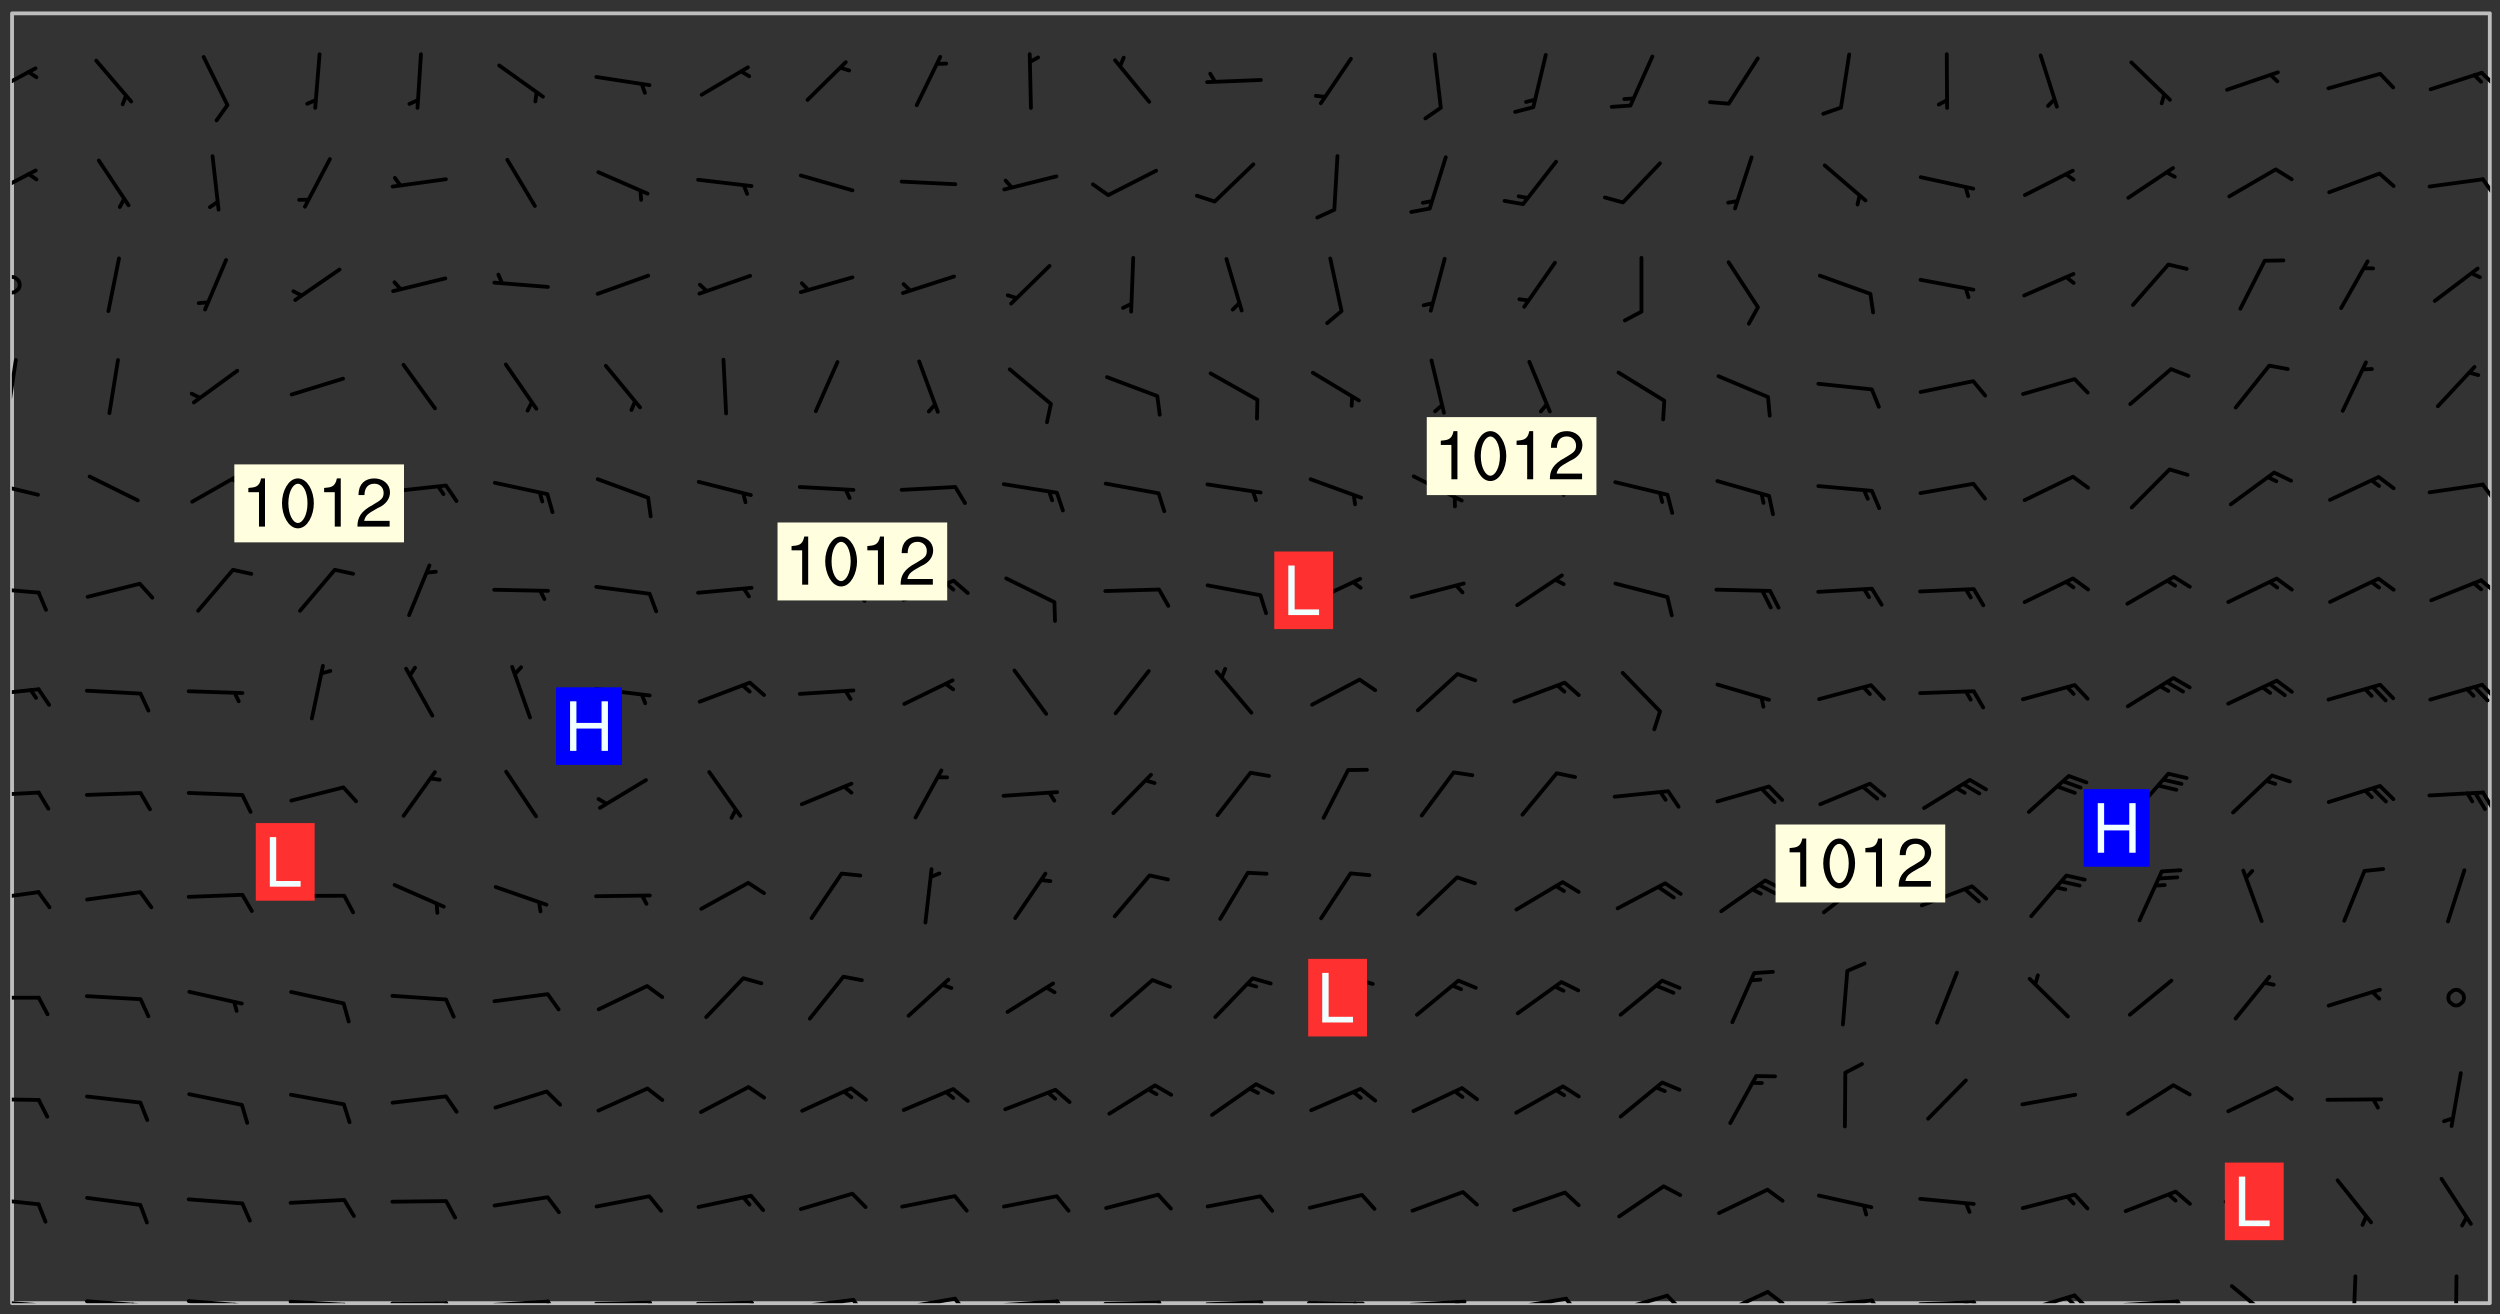 <svg xmlns="http://www.w3.org/2000/svg" role="img" xmlns:xlink="http://www.w3.org/1999/xlink" viewBox="142.45 309.95 326.84 171.84"><rect x="142.45" y="309.95" width="326.84" height="171.84" fill="#333333" stroke="none"/><defs><clipPath id="a"><path d="M144 311.672h324v168.656H144zm0 0"/></clipPath><clipPath id="b"><path d="M144 479h4v1.328h-4zm0 0"/></clipPath><clipPath id="c"><path d="M147 480h2v.328h-2zm0 0"/></clipPath><clipPath id="d"><path d="M153 479h9v1.328h-9zm0 0"/></clipPath><clipPath id="e"><path d="M160 480h3v.328h-3zm0 0"/></clipPath><clipPath id="f"><path d="M159 480h2v.328h-2zm0 0"/></clipPath><clipPath id="g"><path d="M166 479h9v1.328h-9zm0 0"/></clipPath><clipPath id="h"><path d="M173 480h3v.328h-3zm0 0"/></clipPath><clipPath id="i"><path d="M172 480h2v.328h-2zm0 0"/></clipPath><clipPath id="j"><path d="M180 479h8v1.328h-8zm0 0"/></clipPath><clipPath id="k"><path d="M187 480h2v.328h-2zm0 0"/></clipPath><clipPath id="l"><path d="M193 480h9v.328h-9zm0 0"/></clipPath><clipPath id="m"><path d="M200 480h3v.328h-3zm0 0"/></clipPath><clipPath id="n"><path d="M206 479h9v1.328h-9zm0 0"/></clipPath><clipPath id="o"><path d="M213 479h3v1.328h-3zm0 0"/></clipPath><clipPath id="p"><path d="M220 480h8v.328h-8zm0 0"/></clipPath><clipPath id="q"><path d="M227 480h2v.328h-2zm0 0"/></clipPath><clipPath id="r"><path d="M233 480h8v.328h-8zm0 0"/></clipPath><clipPath id="s"><path d="M240 480h3v.328h-3zm0 0"/></clipPath><clipPath id="t"><path d="M246 479h9v1.328h-9zm0 0"/></clipPath><clipPath id="u"><path d="M253 479h3v1.328h-3zm0 0"/></clipPath><clipPath id="v"><path d="M260 479h8v1.328h-8zm0 0"/></clipPath><clipPath id="w"><path d="M267 479h3v1.328h-3zm0 0"/></clipPath><clipPath id="x"><path d="M273 479h8v1.328h-8zm0 0"/></clipPath><clipPath id="y"><path d="M280 479h3v1.328h-3zm0 0"/></clipPath><clipPath id="z"><path d="M286 479h9v1.328h-9zm0 0"/></clipPath><clipPath id="A"><path d="M293 479h3v1.328h-3zm0 0"/></clipPath><clipPath id="B"><path d="M300 479h8v1.328h-8zm0 0"/></clipPath><clipPath id="C"><path d="M307 479h2v1.328h-2zm0 0"/></clipPath><clipPath id="D"><path d="M313 480h8v.328h-8zm0 0"/></clipPath><clipPath id="E"><path d="M319 480h2v.328h-2zm0 0"/></clipPath><clipPath id="F"><path d="M326 479h9v1.328h-9zm0 0"/></clipPath><clipPath id="G"><path d="M332 479h2v1.328h-2zm0 0"/></clipPath><clipPath id="H"><path d="M340 479h8v1.328h-8zm0 0"/></clipPath><clipPath id="I"><path d="M346 479h3v1.328h-3zm0 0"/></clipPath><clipPath id="J"><path d="M353 479h8v1.328h-8zm0 0"/></clipPath><clipPath id="K"><path d="M360 479h3v1.328h-3zm0 0"/></clipPath><clipPath id="L"><path d="M366 478h8v2.328h-8zm0 0"/></clipPath><clipPath id="M"><path d="M373 478h3v2.328h-3zm0 0"/></clipPath><clipPath id="N"><path d="M379 479h9v1.328h-9zm0 0"/></clipPath><clipPath id="O"><path d="M386 479h3v1.328h-3zm0 0"/></clipPath><clipPath id="P"><path d="M393 479h8v1.328h-8zm0 0"/></clipPath><clipPath id="Q"><path d="M400 479h2v1.328h-2zm0 0"/></clipPath><clipPath id="R"><path d="M399 479h2v1.328h-2zm0 0"/></clipPath><clipPath id="S"><path d="M406 479h8v1.328h-8zm0 0"/></clipPath><clipPath id="T"><path d="M413 479h3v1.328h-3zm0 0"/></clipPath><clipPath id="U"><path d="M412 479h2v1.328h-2zm0 0"/></clipPath><clipPath id="V"><path d="M419 479h9v1.328h-9zm0 0"/></clipPath><clipPath id="W"><path d="M426 479h3v1.328h-3zm0 0"/></clipPath><clipPath id="X"><path d="M433 477h7v3.328h-7zm0 0"/></clipPath><clipPath id="Y"><path d="M449 476h2v4.328h-2zm0 0"/></clipPath><clipPath id="Z"><path d="M463 476h1v4.328h-1zm0 0"/></clipPath><clipPath id="aa"><path d="M144 466h4v2h-4zm0 0"/></clipPath><clipPath id="ab"><path d="M144 453h4v2h-4zm0 0"/></clipPath><clipPath id="ac"><path d="M144 440h4v1h-4zm0 0"/></clipPath><clipPath id="ad"><path d="M144 426h4v2h-4zm0 0"/></clipPath><clipPath id="ae"><path d="M144 413h4v2h-4zm0 0"/></clipPath><clipPath id="af"><path d="M466 413h2v3h-2zm0 0"/></clipPath><clipPath id="ag"><path d="M144 399h4v3h-4zm0 0"/></clipPath><clipPath id="ah"><path d="M466 399h2v3h-2zm0 0"/></clipPath><clipPath id="ai"><path d="M144 386h4v2h-4zm0 0"/></clipPath><clipPath id="aj"><path d="M466 385h2v3h-2zm0 0"/></clipPath><clipPath id="ak"><path d="M144 372h4v3h-4zm0 0"/></clipPath><clipPath id="al"><path d="M466 373h2v3h-2zm0 0"/></clipPath><clipPath id="am"><path d="M144 356h1v9h-1zm0 0"/></clipPath><clipPath id="an"><path d="M144 345h2v4h-2zm0 0"/></clipPath><clipPath id="ao"><path d="M144 331h4v5h-4zm0 0"/></clipPath><clipPath id="ap"><path d="M466 333h2v3h-2zm0 0"/></clipPath><clipPath id="aq"><path d="M144 318h4v5h-4zm0 0"/></clipPath><clipPath id="ar"><path d="M466 319h2v3h-2zm0 0"/></clipPath><g id="as" clip-path="url(#clip1)"><path fill="#fff" fill-opacity="0" fill-rule="evenodd" d="M0 0h1000v1000H0zm0 0"/><path fill="#d3d3d3" fill-opacity="0" fill-rule="evenodd" d="M162.152 355.867l-.234.293.059.234.117.172.176.234.293.348.113.059.117-.172.059-.234.176-.176.465-.176h.699l.234.293.289.816.059.176.176.23.352.234.699.699.172.176.234.348.234.41.289.582.41.465.23.234.234.176.117.23.176.293.172 1.164v.234l.059.289.059.117.117.117.348.41.117.172.176.176.176.234.117.172.172.352.059.234.234.406.234-.059-.176.176-.059.93h-.582l-.234-.113-.348.113-.117.117-.059.293-.059.176-.117.172-.465.293-.059.234-.059.113v.645l.059.172v.41l.059.059v.406l.059.406.117.176.059.059.23.641-.059.293v.699l-.059.582v.234l-.059.23-.055.352v1.922l.055.117h.426l-.367.117-.023.352.891 1.168 1.742.539 1.34.359v.539l.09.809.535.715 1.52.27.891-.086.09 1.164.535.18 1.16-.18 2.055-.984 1.16-.363 1.879-.176 1.695-.18-.18.719-1.516.086-1.25.09-.805.27-1.074.809.27.719.535.898-.18.625-.266.809.266 1.078.625.898.805.18 1.25-.18-.266.723.098.504.055.293v.172l.059.293v.406l.176.117.352.117h.406l.293-.176.113-.117.059-.117.117-.23.059-.176.352-.465.23-.176.176-.059.176.059.059.176.117.988.055.469.059.172.117.234.176.059.816.059h.289l.117.234.059.406.059.352v1.105l.117.293.117.348.289.699.176.352.582.754.352.176.172.059.469.234.641.465.348.234.293.176.293.055.23.062.816.348.293.176.113.172.352.352.117.176.523.641v.289l.059.352v.348l.059.352.059.289.117.059.172.059h.176l.582.234.176.117.176.289.176.234.113.234.293.23.117.117v.41l.059.055.289.234.234.117.059.117.117.172.059.117.23.234.059.176.234.059.117.059-.117.113-.059.117v.117l-.117.293-.117.289v.582l.176.117.117.059.059.117.117.117.113.059.176.348.059.352.059.406v.176l-.059.176-.117.699v.172l.117.176.293.293h.406l.176.117.117.172.117.293v.234h-.527l-.23-.234h-.234l-.176.059-.059.699.059.348.117.176.176.41.117.23.289.469.176.055h.523l.234.059.758.641.059.293v.234l.059.059.23.348v.352l-.117.172v.293l.293.289.293.176.172.059.293.176.293.117.582.406.289.234.293.176.219.16.016.012.23.176.641.523.176.234.117.176.176.176.113.172v.641l.117.176.469.117.582.117.234.059.23.113.293.117.113.059.586.352.289.172.176.062.176.055.176.059.699.352.289.176.234.055.289.176.234.117.641.406.293.117.172.059.234.059.41.059.23.059.234.117.059.172-.41.176.469.059.059.293.113.234.176.055.234.059.176.059.406.117.641.234.117.172.059.234v.176l-.059.117-.059.406.234.234.117.059.348.117.641.23.176.117.289.117.176.176.234.465.582 1.105.176.176.348.176.176.117.352.117 1.047.523.234.059.465.113.293.059.465.176.758.582.234.234.348.465.176.176.289.234.816.699.293.176.289.289.293.176.293.289.695.641.176.176.293.234.289.234.469.289.641.582.348.234.234.293.348.348.352.465.934.992.348.406.117.176.234.059.113.117.645.176.23.113.234.059.293.176.23.117.934.699.406.406.234.176.406.176.234.117.816.348.348.234.234.117.293.289.23.117.758.352.352.172.23.059.293.117.234.059.871.176h.816l.469.23.172.059.875.699.465.117.293.059.176.059.23.059.469.059.348.059.352.059.406.059h.293l.172.059v.23l.176.176h.293l.348.059.352.059.699.117h.641l.465-.234.293-.176.172-.117.41-.172.289-.176.934-.465.469-.293.523-.293.465-.172.465-.176 1.051-.465.289-.117.41-.117.289-.117.527-.176 1.516-.699.582-.348.289-.059.293-.059.348-.117.875-.23.352-.117h.113l.234-.059.875-.234.234-.059h.812l.352-.059.816-.117.172-.059.352-.055.293-.059.23-.059.816-.176.176-.059h.348l.234-.059.465-.117.758-.172.234-.059h.348l.41-.117.289-.059 1.285-.059h.289l.41-.059.23-.059h.176l.875-.117h.406l.41-.117h.348l.352-.113.871-.059h1.75l1.047.289.41.117.289.117.352.117.289.117 1.051.172.289.059h.293l.293.059.172.059.41.059.172.059.117.059h.117l.117.059.352.059h.113l.41.066 1.922.395 1.926.395 1.52.449 1.695.719 2.145.805 1.605-.719 1.43-.805 1.16-1.078 1.25-.449 3.035-.719 1.875-.359 2.145-1.348 2.234-1.254 2.5-1.258 1.695-.449 1.785-.18 1.16-.27.625.539 1.34-.27.715-.988.984-1.344.445-.18.805-.359 1.875-.539 1.785-.449 1.25-.27 1.16-.09 1.699-.09 1.961-.27 1.25-.09h.539l.625-.09h.891l2.145-.18 2.41-.18 2.59-.09 1.695.18 1.609.09 1.43.359 1.16.719 1.875.988 1.16 1.527.266.715.629.09.355.898.535.539.535 1.527 1.074.359h.535l-.805.535.09 1.707.715 2.695.891.805.895.988.715 1.258 1.785.539 1.52-.18.355 1.344 1.609-.805.98-.539.27.27.316-.215.219-.145.801.449.449-.359h.355l.535-.27.539-.719.535-.27.625-.988 1.16.449.84.371 1.395.617 1.695-.18h1.605l1.785.09.18-1.707.535-1.344.805.27.492.848.402.406-.09.539v.359l.715.449.711-.27h1.43l.359.988.445 1.258.715 1.344 1.25.629 1.695.629.715-.18.18-.539.98-.09.449.359.086 1.258-.266.629-.535.18v.539l.715.984.266.539.984.988.801 1.078-.266.359-.09.898-.625 2.332-.355 2.066-.09 1.793-.18.719-.09.539v1.438l-.98 1.883-.359 1.707-.535.898-.805 1.168-.266.539 2.055 1.254.086.359-.355.539-.09-.18v.809l.09 1.438-.445.715-1.074.094-.266.715.535.898.805.719 1.16.809 1.34.27.445.359-.355.449-1.789-.09-1.25-.449-.715-.719-.625-.09-.176 3.59-.188 1.309h89.359V311.703h-55.27v49.082l.762.125 3.289.543 2.023 2.836v2.754l2.352.332 2.348.332h4.051l-1.379 4.16-2.023.707-2.023.703-.543.344-2.594 1.617-.188.117-2.023-2.078-.73-2.742-2.672-2.078-1.375-3.5-.066-.082-1.957-2.672 2.75-1.418v-49.082H294.422v91.414l.117.031.133.012.074.074.105.047.09.059.086.059.09.059.297.297.059.09.031.117.027.117.016.137-.031.117-.059.09-.059.086-.043.105-.047.102-.027.121v.145l.176.27.148.148.074.086.074.074.043.105.062.09.059.086.043.105.059.09.047.102.043.105.059.086.117.18.074.074.062.086.059.09.043.105.059.09.059.086.062.09.059.09.043.102.117.18.074.074.059.086.074.074.09.059.105.047h.148l.133-.016.133.016.102-.047.074-.074.047-.102-.016-.133v-.148l-.047-.105-.027-.117-.047-.102-.027-.121-.043-.102-.062-.09-.043-.102-.043-.105-.031-.117-.016-.133-.012-.137.086-.059.059-.086.121-.031.043.105.016.133v.117l.059.102.059.09.09.059.148.148.059.09.043.105-.012.102.086.059.105.047.086.059.09.059.074.074-.117.027-.105.047-.086.059-.074.074-.059.09-.062.086-.027.121-.047.102-.043.105-.031.117-.012.133-.016.133v.148l.027.117.047.105.043.102.059.09.074.074.09.059.074.074.09.059.059.09.043.105.047.102.117.031.133.016h.148l.117-.031.105.043.043.105.047.102.027.121L299.5 410l.027.117.031.121.027.117.105.043.102.047.133-.016.148.148.062.086.074.074.07.074.09.062.105.043.102.043.117.031.137.016.117-.031.074-.074.027-.117-.012-.133-.031-.121-.027-.117.043-.105h.117l.09.062.117.027h.148l.133.016h.148l.133.016.133-.016h.148l.133-.016.133-.012.137.012.117-.027.133-.016.191-.059-.059.176-.016.133-.027.121-.016.133-.059.086-.133.016-.105.047-.105.043-.117.031-.117.027-.266.031h-.148l-.133.016-.074.074.059.086.148.148.117.18.074.07.09.062.09.059.086.059.09.059.102.043.105.062.105.043.086.059.105.047.102.043.18.117.059.09-.043.102-.047.105.016.133.223.223.059.09.043.102.031.121.043.102.016.133.031.117.012.137.031.117.148.148.102.043.105.043.117.031.133.016.137.016h.117l.117-.031.09-.059.043-.105.047-.102.043-.105.031-.117.012-.133v-.148l-.012-.133-.016-.133-.031-.117-.043-.105-.047-.105-.043-.102-.043-.105-.016-.133.016-.133.027-.117.031-.117.027-.121.047-.102.09-.059.086-.062.074-.074.09-.059.223-.223.059-.086.074-.074.117-.18.059-.086v-.148l-.074-.074-.102-.047-.105-.043-.102-.043-.059-.09-.047-.105-.027-.117.09-.059.117-.031.102-.043.18-.117.148-.148.012-.133-.012-.105-.09-.059-.133.016h-.148l-.133.016-.133-.016-.121-.031-.086-.059-.074-.074-.059-.09-.062-.086-.117-.18-.059-.086.031-.121.086-.059.121-.031.059-.086v-.121l-.031-.117-.059-.09-.059-.086-.047-.105-.027-.117-.016-.133.059-.09.074-.074.09-.059.117-.18.074-.074.059-.086.148-.148.121-.031.133-.016.133.016.074.074.043.105.016.133-.031.117-.117.031-.133.012-.148.148-.043.105-.047.102-.027.121-.031.117v.148l.031.117.043.105.059.09.074.07.074.074.117.031.121.027.117-.027.133-.016h.117l.09.059.074.074.047.105.059.086.102.047.133.016.105.043.086.059-.012.105-.074.074-.18.117-.059.09-.09.059-.07.074-.074.074-.062.09-.027.117-.016.133.016.133-.016.133v.148l.016.133.027.117.031.121.074.074.09.059.086.059.09.059.117.031v.086l-.102.047-.09.059-.266.031-.117.027h-.148l-.105.043-.102.047-.059.09-.062.234-.012.133-.031.121-.016.133v.293l-.012.133.012.137.016.133.133.016.133.012.121.031.086.059.074.074.047.105.043.102.016.133v.445l-.016.133v.445l.031.266.027.117.016.133.031.117.086.211.031.266v.148l-.031.117-.027.117-.031.121-.027.117-.031.117-.031.121-.012.133-.016.133.09.059.117-.031.102.016.047.105-.031.266v.441l-.043.105-.047.105-.043.102-.043.105-.059.086-.031.121-.043.117-.031.117-.016.133.016.133.059.09.105.047.086.059.059.086-.012.137-.031.117-.043.102v.445l-.016.133v.148l-.031.117-.043.105-.027.117-.047.105-.043.102-.031.121-.027.117-.031.133-.031.117-.027.117-.043.105-.031.117-.031.121-.012.133-.016.133v.297l.027.117v.148l.047.398.027.117.059.09.121.031h.148l.133-.016.059.09v.117l-.059.09-.09.059-.102.043-.105.047-.09.059-.086.059-.137.016-.117-.031-.133-.016-.102.047-.062.086-.012.137-.016.133-.031.117-.027.117-.016.133-.031.121v.297l.016.133.031.117v.148l.012.133v.148l-.027.117-.047.102-.027.121-.031.117-.059.09-.074.074-.102.043-.105.047-.117.027-.121.031-.102-.047.059-.086.105-.047.027-.117.031-.117.027-.121.031-.117v-.148l.016-.133-.031-.117-.043-.105-.105.016-.074.074-.102.043-.09.062-.074.074-.043.102-.016.133-.031.117L304.25 426l-.031.117-.027.117-.031.121-.027.117-.031.117-.043.105-.09.059h-.09l-.117-.031-.031-.086.016-.137-.031-.117v-.148l-.012-.133v-.148l-.062-.234-.027-.121-.043-.102-.047-.105-.059-.086-.059-.09-.043-.105-.062-.086-.148-.148-.07-.074-.105-.047-.105-.043-.102-.043-.297-.297-.09-.074-.086-.059-.105-.043-.09-.062-.086-.059-.105-.043-.09-.059-.086-.062-.074-.07-.105-.047-.086-.059-.105-.043-.09-.062-.102-.043-.105-.043-.086-.059-.105-.047-.105-.043-.102-.047-.09-.059-.102-.043-.105-.043-.09-.062-.117-.027-.133-.016-.133.016H299.75l-.133.016-.117-.031-.09-.059-.074-.074-.09-.059-.102-.047h-.148l-.121-.027-.102-.043-.074-.074-.117-.18-.09-.059-.102-.043-.09-.062-.105-.043-.09-.059-.086-.059-.105-.047-.059-.086-.059-.09-.043-.105-.047-.102-.074-.074-.086-.059-.074-.074-.09-.059-.223-.223-.043-.105-.031-.266.105-.043h.145l.105.043.074.074.09.059.086.059.105.047.09.059.148.148.07.074.148.148.062.086.074.074.086.059.074.074.09.062.09.059.086.059.27.176.102.047.105.043.102.043.047-.074.059-.086.074-.074.07-.074.105.043.074.074.059.09.043.102.047.105.043.105.121.027.117-.027.074-.09.043-.105.059-.09.074-.074.105-.043.117-.027.133.012.09.059.148.148.059.09.043.105.047.102.043.105.043.102.105.047.105.043.133.016.086-.059.059-.09.074-.074.105-.043.117.027.105.047.102.043.105.043.102.047.18.117v.117l-.016.133.016.133.016.137.059.086.102.047.121.027.117.031h.148l.117-.031.059-.09.18-.117.059-.09.074-.074.059-.086.117-.18.18-.117.117.031.09.059.043.074-.016.133v.117l.09.059h.148l.133-.016.133-.012.266-.031.105-.043.117-.031.121-.027.074-.074.07-.074.062-.09-.016-.105-.047-.102-.102-.043-.105-.016-.117.027-.266.031h-.148l-.074-.074-.09-.059-.117-.031-.117-.027-.133-.016h-.148l-.133.016h-.297l-.105-.047-.148-.148-.043-.102-.059-.09.223-.223.086-.059.105-.043.117-.031.133-.016.133.016.137.016.102.043.133-.012.09-.062.102-.043.062-.09-.047-.102-.09-.059-.117-.031-.102-.043-.059-.09-.062-.09v-.117l.016-.133.105-.047.074-.07v-.121l-.09-.059-.031-.117.09-.059.074-.074.043-.105.059-.09.047-.102.016-.133v-.148l-.047-.105-.043-.102-.09-.059-.133-.016-.102-.043-.137-.016-.117-.031h-.445l-.133-.016-.133-.012-.133-.016-.117-.031h-.148l-.133-.016-.133-.012-.266-.031-.121-.043-.086-.059-.074-.074v-.148l.012-.133.105-.047.102-.043.133-.016h.152l.133-.016h.293l.121.031.102.043.09.059.234.062.121-.047.09-.059.102-.043.133-.016.105.043.102.047.133.012.121-.027h.145l.121-.031.117-.027.105-.047.074-.074.086-.059.148-.148.059-.086.047-.105.027-.117.016-.105-.102-.043-.09-.059-.117-.031-.105-.043-.09-.062-.074-.086-.074-.074-.102-.043-.105-.047-.102-.043-.059-.09-.047-.102-.086-.211-.062-.086-.059-.09-.074-.074-.086-.059h-.27l-.117.031-.09.059-.102.043-.133.016-.105-.016-.027-.117-.062-.09-.117-.031-.102-.043-.148-.148-.031-.117-.016-.105.074-.074.18-.117.117-.027.117-.031.137.016.102.043.105.043.102.047.105.043.117.031.133.016.117.027.133.016.105-.016.09-.059-.074-.074-.105-.043-.074-.074-.074-.09-.148-.148-.086-.059-.09-.059-.074-.074-.09-.059-.102-.047-.121-.027-.102-.047-.105-.043-.117-.031-.102-.043-.121-.031h-.148l-.117.031-.105.043-.086.062-.18.117-.086.059-.09.059-.105.047-.086.059-.105.043-.102.043-.105.047-.074.074-.059.09-.059.086-.047.105-.059.086-.074.074-.133-.012-.117-.031h-.117l-.074.074-.09.059-.074.074-.09.059-.086.059-.105.047-.102.043-.137.016-.102-.043-.148-.148-.105-.047h-.086l-.105.047-.102.043-.121.031-.117-.031-.074-.074v-.117l.031-.121.074-.07.059-.09.074-.074.117-.031.105-.043h.293l.133-.016.137-.016.102-.043.09-.059.102-.047.09-.059.133-.012.09.059.133.012.09-.059.086-.059.105-.043.09-.059.086-.062.09-.059.148-.148.059-.086.059-.09.105-.043.133-.016.117.027.121.031.059-.059.059-.09.031-.266.027-.117.105.012.133.016.102-.043.09-.059.059-.09.074-.074.059-.09.047-.102.012-.133-.012-.133-.047-.105-.148-.148-.059-.09-.059-.086-.043-.105v-.445l.016-.133v-.148l.012-.133-.059-.059-.09.059-.102-.043-.18-.117-.086-.059-.062-.09-.059-.09-.074-.074-.086-.059-.121.031-.102.012-.105.047-.086.059-.105.043-.148.148-.09.059-.086.059-.09.062-.105.043-.133.016v-.121l.105-.043.117-.031.074-.07.043-.105v-.148l-.027-.117-.148-.148-.133-.016h-.148l-.117.031-.105.043-.102.043-.09.062-.117.027-.074-.074.012-.133-.043-.102-.043-.105-.09-.059-.117.027-.121.031-.117.031-.102.043-.121.031-.102.043-.105.043-.09.059-.102.016v-.117l.016-.133-.059-.09-.074.043-.148.148-.059.09-.074.074-.047.105-.043.102-.074.074-.059.09-.074.074-.059.086-.074.074-.09.062-.074.07-.074.074-.102.016-.133.016-.105-.043v-.121l.148-.148.043-.102.059-.09.047-.102.043-.105.059-.09.031-.117.043-.102.031-.121.027-.117.047-.105.043-.102.043-.105.074-.07.09-.062.09-.059.102-.043h.297l.266-.031.105-.043-.074-.074-.117-.031-.105-.043-.09-.059-.102-.047-.09-.059-.102-.043-.105-.043-.09-.062-.086-.059-.105-.043-.102-.043-.121-.031-.117-.031-.102-.043L297.5 410.25l-.102-.043-.09-.059-.043-.105-.016-.133.102-.043.133-.016.137.016.133-.016.102-.043.059-.09.016-.105-.09-.059-.074-.074-.102-.043-.09-.059-.148-.148-.043-.105-.016-.133v-.293l-.059-.09-.09-.059-.074-.074-.043-.105-.031-.117-.059-.09-.074-.074-.117-.027-.074-.074-.09-.059-.09-.062-.086-.059-.074-.074-.059-.086-.047-.105-.086-.059-.148-.148-.195-.059-.133.016-.102.043-.074.074-.047.102-.043.105-.059.09-.059.086-.297.297-.09.059h-.086l-.062-.086-.043-.105.031-.117.059-.09.027-.117-.012-.133-.09-.062-.105.047-.117.027-.117.031-.27.176-.102.047-.117.027-.105.047-.09.059-.102.043-.059-.086-.047-.105.016-.133.047-.105.07-.074.074-.07.059-.09v-.148l-.043-.105h-.238l-.102.047-.031.117-.027.117-.031.121-.074.043-.133.016-.074-.047-.043-.102-.043-.105-.047-.102-.043-.105-.121.031-.102.043-.133.016-.117.031-.105.043-.09.059-.102.047-.121.027-.133.016-.102-.043-.059-.09-.047-.105-.043-.102-.043-.105v-.117l.059-.09.086-.059.18-.117.102-.047.105-.043.105-.059.102-.043.09-.062.102-.043.105-.059.102-.047.09-.059.105-.043.102-.043.09-.062.102-.043.137-.016.117.031.102.043.121.031.102.043.105.047.102.043.105.043.102.047.105.043.102.043.105.047.086.059.105.043.117.031.105.043.102.047.09.059.105.043.102.043.105.047.117.027.102.047.121.027h.148l.086-.059.016-.102.059-.09-.027-.117-.074-.074-.117-.18-.074-.074-.09-.074-.18-.117-.086-.059-.105-.043-.102-.047-.27-.176-.059-.09-.074-.074-.059-.09-.043-.102-.031-.117-.016-.137v-.562l-.012-.133-.016-.133-.031-.117-.016-.133-.012-.133-.031-.121-.223-.223-.059-.086-.016-.105.031-.117.133-.016v-91.414H172.992v1.453l-.059.234-.352 1.051-.172.523-.117.348-.176.41-.117.172-.234.293-.23.059h-.352l-.117.059-.23.406v.293l.117.176.23.23.117.234.641.758.293.465.176.234.23.352.234.348.641.816.176.465.172.41.117.695.176.469.117 1.398.059.465v.875l.117 1.047v4.781l-.059.465-.352 1.281-.176.523-.113.41-.352.93L172.934 336l-.234.582-.117.176-.172.348-.176.406-.352.816-.059.293-.113.293-.117.289-.059.176-.117.875-.059.406-.059.117-.059.176-.059.172-.23.527-.117.172v.234l-.117.234-.059.172-.176.586v.289l-.059.176v.293l-.059.113-.059.527v.172l-.055.234v2.621l-.176.816-.117.176-.176.234-.117.172-.113.234-.586.934-.23.289-.293.465-.176.234-.289.352-.352.699-.113.23-.176.41-.176.23-.406.527-.816.699-.293.172-.289.234-.176.117-.176.176-.523.406-.527.176-.172.176-.234.055-.641.176h-.758m12.211 31.023l-1.074.449.359.895 1.25-.715.445-.539-.98-.09"/><path fill="#d3d3d3" fill-opacity="0" fill-rule="evenodd" d="M201.508 416.598h-.895l.449.629.98.359.805-.09.445-.988-.176.09-.715-.355-.895.355m154.621 59.07l-.059-.523v-.293l.113-.293.059-.23.469-.469h.113l.117-.113.117-.059h.176l.234-.059h.348l.234.059.117.059.23.172.059.176.117.582v.293l-.117.176-.172.289-.176.176-.527.523-.23.234-.117.059h-.176l-.117-.059-.406-.293-.176-.117-.117-.059-.059-.113-.055-.117m6.641-10.957l-.059-.172v-1.109l.059-.172.176-.059.172-.059h.176l.234-.059.117.059.059.699-.059.172-.117.176-.117.059-.234.523-.113.059h-.234l-.059-.117m9.613-14.391l-.117-.176v-.699l.293-.875.117-.172.176-.352.113-.23.117-.293.352-.758.117-.23.172-.234h.176l.117-.059h.641l.117.059.234.234.172.113.352.293.117.117.113.176v.113l.117.059.117.117v.699l-.059.176v.23l-.059.176-.348 1.051-.117.23-.117.234-.117.059-.23.234-.641.289h-.875l-.41-.117-.641-.465"/><path fill="none" stroke="#bebebe" stroke-linecap="round" stroke-linejoin="round" stroke-miterlimit="10" stroke-width=".5" d="M467.957 311.695H144.027v168.625h323.93v-168.625"/><g clip-path="url(#a)"><path fill="#fff" fill-opacity="0" fill-rule="evenodd" d="M144 311.672v168.656h324V311.672H144"/></g><g clip-path="url(#b)"><path fill="none" stroke="#000" stroke-linecap="round" stroke-linejoin="round" stroke-miterlimit="10" stroke-width=".5" d="M147.504 480.594l-7.008-.531"/></g><g clip-path="url(#c)"><path fill="none" stroke="#000" stroke-linecap="round" stroke-linejoin="round" stroke-miterlimit="10" stroke-width=".5" d="M147.504 480.594l.984 2.25"/></g><g clip-path="url(#d)"><path fill="none" stroke="#000" stroke-linecap="round" stroke-linejoin="round" stroke-miterlimit="10" stroke-width=".5" d="M160.82 480.59l-7.008-.52"/></g><g clip-path="url(#e)"><path fill="none" stroke="#000" stroke-linecap="round" stroke-linejoin="round" stroke-miterlimit="10" stroke-width=".5" d="M160.82 480.59l.988 2.246"/></g><g clip-path="url(#f)"><path fill="none" stroke="#000" stroke-linecap="round" stroke-linejoin="round" stroke-miterlimit="10" stroke-width=".5" d="M159.801 480.512l.492 1.125"/></g><g clip-path="url(#g)"><path fill="none" stroke="#000" stroke-linecap="round" stroke-linejoin="round" stroke-miterlimit="10" stroke-width=".5" d="M174.133 480.605l-7.004-.555"/></g><g clip-path="url(#h)"><path fill="none" stroke="#000" stroke-linecap="round" stroke-linejoin="round" stroke-miterlimit="10" stroke-width=".5" d="M174.133 480.605l.977 2.25"/></g><g clip-path="url(#i)"><path fill="none" stroke="#000" stroke-linecap="round" stroke-linejoin="round" stroke-miterlimit="10" stroke-width=".5" d="M173.113 480.523l.488 1.125"/></g><g clip-path="url(#j)"><path fill="none" stroke="#000" stroke-linecap="round" stroke-linejoin="round" stroke-miterlimit="10" stroke-width=".5" d="M187.453 480.527l-7.016-.398"/></g><g clip-path="url(#k)"><path fill="none" stroke="#000" stroke-linecap="round" stroke-linejoin="round" stroke-miterlimit="10" stroke-width=".5" d="M187.453 480.527l1.027 2.23"/></g><g clip-path="url(#l)"><path fill="none" stroke="#000" stroke-linecap="round" stroke-linejoin="round" stroke-miterlimit="10" stroke-width=".5" d="M200.773 480.309l-7.027.043"/></g><g clip-path="url(#m)"><path fill="none" stroke="#000" stroke-linecap="round" stroke-linejoin="round" stroke-miterlimit="10" stroke-width=".5" d="M200.773 480.309l1.164 2.156"/></g><g clip-path="url(#n)"><path fill="none" stroke="#000" stroke-linecap="round" stroke-linejoin="round" stroke-miterlimit="10" stroke-width=".5" d="M214.082 480.109l-7.012.438"/></g><g clip-path="url(#o)"><path fill="none" stroke="#000" stroke-linecap="round" stroke-linejoin="round" stroke-miterlimit="10" stroke-width=".5" d="M214.082 480.109l1.285 2.09"/></g><g clip-path="url(#p)"><path fill="none" stroke="#000" stroke-linecap="round" stroke-linejoin="round" stroke-miterlimit="10" stroke-width=".5" d="M227.402 480.258l-7.023.145"/></g><g clip-path="url(#q)"><path fill="none" stroke="#000" stroke-linecap="round" stroke-linejoin="round" stroke-miterlimit="10" stroke-width=".5" d="M227.402 480.258l1.195 2.141"/></g><g clip-path="url(#r)"><path fill="none" stroke="#000" stroke-linecap="round" stroke-linejoin="round" stroke-miterlimit="10" stroke-width=".5" d="M240.719 480.258l-7.027.145"/></g><g clip-path="url(#s)"><path fill="none" stroke="#000" stroke-linecap="round" stroke-linejoin="round" stroke-miterlimit="10" stroke-width=".5" d="M240.719 480.258l1.195 2.141"/></g><g clip-path="url(#t)"><path fill="none" stroke="#000" stroke-linecap="round" stroke-linejoin="round" stroke-miterlimit="10" stroke-width=".5" d="M254.008 479.891l-6.973.875"/></g><g clip-path="url(#u)"><path fill="none" stroke="#000" stroke-linecap="round" stroke-linejoin="round" stroke-miterlimit="10" stroke-width=".5" d="M254.008 479.891l1.41 2.008"/></g><g clip-path="url(#v)"><path fill="none" stroke="#000" stroke-linecap="round" stroke-linejoin="round" stroke-miterlimit="10" stroke-width=".5" d="M267.297 479.734l-6.926 1.188"/></g><g clip-path="url(#w)"><path fill="none" stroke="#000" stroke-linecap="round" stroke-linejoin="round" stroke-miterlimit="10" stroke-width=".5" d="M267.297 479.734l1.504 1.941"/></g><g clip-path="url(#x)"><path fill="none" stroke="#000" stroke-linecap="round" stroke-linejoin="round" stroke-miterlimit="10" stroke-width=".5" d="M280.656 480.086l-7.012.484"/></g><g clip-path="url(#y)"><path fill="none" stroke="#000" stroke-linecap="round" stroke-linejoin="round" stroke-miterlimit="10" stroke-width=".5" d="M280.656 480.086l1.297 2.082"/></g><g clip-path="url(#z)"><path fill="none" stroke="#000" stroke-linecap="round" stroke-linejoin="round" stroke-miterlimit="10" stroke-width=".5" d="M293.977 480.242l-7.023.172"/></g><g clip-path="url(#A)"><path fill="none" stroke="#000" stroke-linecap="round" stroke-linejoin="round" stroke-miterlimit="10" stroke-width=".5" d="M293.977 480.242l1.207 2.137"/></g><g clip-path="url(#B)"><path fill="none" stroke="#000" stroke-linecap="round" stroke-linejoin="round" stroke-miterlimit="10" stroke-width=".5" d="M307.293 480.195l-7.023.27"/></g><g clip-path="url(#C)"><path fill="none" stroke="#000" stroke-linecap="round" stroke-linejoin="round" stroke-miterlimit="10" stroke-width=".5" d="M307.293 480.195l1.234 2.121"/></g><g clip-path="url(#D)"><path fill="none" stroke="#000" stroke-linecap="round" stroke-linejoin="round" stroke-miterlimit="10" stroke-width=".5" d="M320.609 480.367l-7.027-.078"/></g><g clip-path="url(#E)"><path fill="none" stroke="#000" stroke-linecap="round" stroke-linejoin="round" stroke-miterlimit="10" stroke-width=".5" d="M319.586 480.355l.566 1.09"/></g><g clip-path="url(#F)"><path fill="none" stroke="#000" stroke-linecap="round" stroke-linejoin="round" stroke-miterlimit="10" stroke-width=".5" d="M333.918 480.117l-7.016.426"/></g><g clip-path="url(#G)"><path fill="none" stroke="#000" stroke-linecap="round" stroke-linejoin="round" stroke-miterlimit="10" stroke-width=".5" d="M332.898 480.18l.641 1.043"/></g><g clip-path="url(#H)"><path fill="none" stroke="#000" stroke-linecap="round" stroke-linejoin="round" stroke-miterlimit="10" stroke-width=".5" d="M347.188 479.738l-6.926 1.18"/></g><g clip-path="url(#I)"><path fill="none" stroke="#000" stroke-linecap="round" stroke-linejoin="round" stroke-miterlimit="10" stroke-width=".5" d="M347.188 479.738l1.5 1.941"/></g><g clip-path="url(#J)"><path fill="none" stroke="#000" stroke-linecap="round" stroke-linejoin="round" stroke-miterlimit="10" stroke-width=".5" d="M360.414 479.344l-6.746 1.973"/></g><g clip-path="url(#K)"><path fill="none" stroke="#000" stroke-linecap="round" stroke-linejoin="round" stroke-miterlimit="10" stroke-width=".5" d="M360.414 479.344l1.715 1.754"/></g><g clip-path="url(#L)"><path fill="none" stroke="#000" stroke-linecap="round" stroke-linejoin="round" stroke-miterlimit="10" stroke-width=".5" d="M373.547 478.855l-6.379 2.945"/></g><g clip-path="url(#M)"><path fill="none" stroke="#000" stroke-linecap="round" stroke-linejoin="round" stroke-miterlimit="10" stroke-width=".5" d="M373.547 478.855l1.953 1.484"/></g><g clip-path="url(#N)"><path fill="none" stroke="#000" stroke-linecap="round" stroke-linejoin="round" stroke-miterlimit="10" stroke-width=".5" d="M387.168 479.977l-6.992.703"/></g><g clip-path="url(#O)"><path fill="none" stroke="#000" stroke-linecap="round" stroke-linejoin="round" stroke-miterlimit="10" stroke-width=".5" d="M387.168 479.977l1.363 2.043"/></g><g clip-path="url(#P)"><path fill="none" stroke="#000" stroke-linecap="round" stroke-linejoin="round" stroke-miterlimit="10" stroke-width=".5" d="M400.496 480.207l-7.02.246"/></g><g clip-path="url(#Q)"><path fill="none" stroke="#000" stroke-linecap="round" stroke-linejoin="round" stroke-miterlimit="10" stroke-width=".5" d="M400.496 480.207l1.227 2.125"/></g><g clip-path="url(#R)"><path fill="none" stroke="#000" stroke-linecap="round" stroke-linejoin="round" stroke-miterlimit="10" stroke-width=".5" d="M399.477 480.242l.613 1.062"/></g><g clip-path="url(#S)"><path fill="none" stroke="#000" stroke-linecap="round" stroke-linejoin="round" stroke-miterlimit="10" stroke-width=".5" d="M413.664 479.312l-6.727 2.035"/></g><g clip-path="url(#T)"><path fill="none" stroke="#000" stroke-linecap="round" stroke-linejoin="round" stroke-miterlimit="10" stroke-width=".5" d="M413.664 479.312l1.73 1.738"/></g><g clip-path="url(#U)"><path fill="none" stroke="#000" stroke-linecap="round" stroke-linejoin="round" stroke-miterlimit="10" stroke-width=".5" d="M412.688 479.609l.863.867"/></g><g clip-path="url(#V)"><path fill="none" stroke="#000" stroke-linecap="round" stroke-linejoin="round" stroke-miterlimit="10" stroke-width=".5" d="M427.121 480.098l-7.012.461"/></g><g clip-path="url(#W)"><path fill="none" stroke="#000" stroke-linecap="round" stroke-linejoin="round" stroke-miterlimit="10" stroke-width=".5" d="M427.121 480.098l1.293 2.086"/></g><g clip-path="url(#X)"><path fill="none" stroke="#000" stroke-linecap="round" stroke-linejoin="round" stroke-miterlimit="10" stroke-width=".5" d="M439.633 482.574l-5.402-4.488"/></g><g clip-path="url(#Y)"><path fill="none" stroke="#000" stroke-linecap="round" stroke-linejoin="round" stroke-miterlimit="10" stroke-width=".5" d="M450.105 483.84l.281-7.023"/></g><g clip-path="url(#Z)"><path fill="none" stroke="#000" stroke-linecap="round" stroke-linejoin="round" stroke-miterlimit="10" stroke-width=".5" d="M463.523 483.844l.078-7.027"/></g><g clip-path="url(#aa)"><path fill="none" stroke="#000" stroke-linecap="round" stroke-linejoin="round" stroke-miterlimit="10" stroke-width=".5" d="M147.492 467.395l-6.984-.762"/></g><path fill="none" stroke="#000" stroke-linecap="round" stroke-linejoin="round" stroke-miterlimit="10" stroke-width=".5" d="M147.492 467.395l.91 2.277m12.395-2.199l-6.965-.918m6.965.918l.859 2.301m12.477-2.492l-7.008-.535m7.008.535l.984 2.246m12.336-2.703l-7.016.379m7.016-.379l1.266 2.102m12.055-1.953l-7.027.082m7.027-.082l1.176 2.152m12.098-2.656l-6.941 1.09m6.941-1.09l1.473 1.961m11.82-2.086l-6.898 1.34m6.898-1.34l1.543 1.906m11.758-1.969l-6.871 1.465m6.871-1.465l1.578 1.879m-2.578-1.664l.789.938m13.457-1.426l-6.734 2.012m6.734-2.012l1.723 1.746m11.672-1.43l-6.891 1.379m6.891-1.379l1.555 1.902m11.762-1.891l-6.895 1.355m6.895-1.355l1.551 1.902m11.719-2.098l-6.805 1.746m6.805-1.746l1.656 1.812m11.707-1.605l-6.898 1.332m6.898-1.332l1.543 1.906m11.734-2.082l-6.824 1.684m6.824-1.684L322.145 468m11.562-2.203l-6.594 2.434m6.594-2.434l1.832 1.637m11.504-1.578l-6.633 2.316m6.633-2.316l1.801 1.664m11.105-2.477l-5.816 3.941m5.816-3.941l2.168 1.148m11.402-.707l-6.328 3.059m6.328-3.059L375.5 466.938m11.602.836l-6.859-1.52m5.859 1.297l.328 1.184m14.055-1.387l-6.996-.668m5.977.57l.473 1.137m13.766-2.254l-6.805 1.762m6.805-1.762l1.656 1.809m-2.645-1.551l.828.902m13.348-1.555l-6.547 2.551m6.547-2.551l1.859 1.598m-2.812-1.227l.93.801m13.578.062l-7.027.082m6.004-.07l.59 1.074m12.426 1.703l-4.383-5.496m3.746 4.695l-.488 1.125m14.168-.129l-3.836-5.887m3.277 5.031l-.594 1.074"/><g clip-path="url(#ab)"><path fill="none" stroke="#000" stroke-linecap="round" stroke-linejoin="round" stroke-miterlimit="10" stroke-width=".5" d="M147.512 453.754l-7.023-.113"/></g><path fill="none" stroke="#000" stroke-linecap="round" stroke-linejoin="round" stroke-miterlimit="10" stroke-width=".5" d="M147.512 453.754l1.117 2.188m12.176-1.844l-6.98-.797m6.98.797l.898 2.285m12.371-1.984L167.188 453m6.887 1.398l.695 2.352m12.633-2.426l-6.914-1.254m6.914 1.254l.746 2.34m12.602-3.383l-6.977.832m6.977-.832l1.398 2.016m11.777-2.652l-6.703 2.105m6.703-2.105l1.75 1.723m11.418-2.113l-6.406 2.887m6.406-2.887l1.941 1.504m11.281-1.695l-6.223 3.27m6.223-3.27l2.027 1.383m11.367-1.215l-6.383 2.938m6.383-2.938l1.953 1.488m-2.879-1.062l.973.746m13.312-1.074l-6.469 2.738m6.469-2.738l1.906 1.547m-2.848-1.148l.953.773m13.344-1.074l-6.551 2.547m6.551-2.547l1.859 1.602m-2.812-1.23l.93.801m13.047-1.754l-5.969 3.707m5.969-3.707l2.121 1.234m-2.988-.695l1.062.617m13.02-1.312l-5.766 4.02m5.766-4.02l2.184 1.121m-3.023-.535l1.094.559m13.402-.527l-6.449 2.789m6.449-2.789l1.918 1.531m-2.855-1.125l.957.766m13.246-1.281l-6.352 3.008m6.352-3.008l1.969 1.465m-2.891-1.027l.984.734m13.137-1.398l-6.117 3.457m6.117-3.457l2.07 1.32m-2.961-.816l1.035.66m12.828-1.664l-5.434 4.457m5.434-4.457l2.266.945m-3.059-.297l1.133.473m11.957-1.965l-3.398 6.148m3.398-6.148l2.453.039m-2.945.855l1.227.02m10.91-1.355l-.055 7.027m.055-7.027l2.176-1.133m13.578 2.145l-4.934 5.008m19.238-3.129l-6.914 1.25m19.742-2.504l-5.938 3.758m5.938-3.758l2.133 1.211m11.379-.855l-6.332 3.047m6.332-3.047l1.977 1.453m11.688.039l-7.027.062m6.004-.055l.586 1.078m9.633 2.406l1.207-6.922m-1.031 5.914l-1.164.383"/><g clip-path="url(#ac)"><path fill="none" stroke="#000" stroke-linecap="round" stroke-linejoin="round" stroke-miterlimit="10" stroke-width=".5" d="M147.512 440.383h-7.023"/></g><path fill="none" stroke="#000" stroke-linecap="round" stroke-linejoin="round" stroke-miterlimit="10" stroke-width=".5" d="M147.512 440.383l1.152 2.168m12.16-1.969l-7.016-.398m7.016.398l1.027 2.23m12.207-1.664l-6.859-1.531m5.863 1.309l.324 1.184m13.992-.977l-6.867-1.5m6.867 1.5l.66 2.363m12.727-2.871l-7.012-.484m7.012.484l1 2.242m12.293-2.945l-6.965.926m6.965-.926l1.426 1.992m11.57-3.055l-6.332 3.047m6.332-3.047l1.98 1.453m10.598-2.473l-4.852 5.086m4.852-5.086l2.359.664m10.727-.863l-4.395 5.484m4.395-5.484l2.41.457m11.309-.074l-5.203 4.723m4.445-4.035l1.156.414m13.297-.602l-5.961 3.723m5.094-3.184l1.059.617m12.793-1.602l-5.301 4.609m5.301-4.609l2.289.879m10.812-1.102l-4.879 5.059m4.879-5.059l2.359.676m-3.066.059l1.18.34m12.875-1.043l-4.941 4.996m4.941-4.996l2.352.703m-3.07.023l1.176.352m13.102-.812l-5.426 4.465m5.426-4.465l2.266.938m-3.055-.289l1.133.469m13.113-.934l-5.711 4.094m5.711-4.094l2.199 1.09m-3.031-.492l1.102.543m12.906-1.32l-5.434 4.457m5.434-4.457l2.266.945m-3.055-.297l2.262.941m10.555-2.574l-2.859 6.422m2.859-6.422l2.449-.168m-2.863 1.105l1.223-.086m11.367-1.141l-.578 7.004m.578-7.004l2.254-.973m12.07 1.207l-2.598 6.531m12.109-5.73l5.008 4.93m-4.277-4.211l.348-1.176m17.457.695l-5.434 4.457m18.246-4.957l-4.426 5.457m3.781-4.664l1.203.234m13.898.656l-6.711 2.086m5.734-1.781l.871.863m11.09-.125l-.023-.199-.055-.191-.098-.176-.457-.379-.191-.059-.199-.02-.199.02-.191.059-.461.379-.094.176-.059.191-.02.199.02.199.059.191.094.18.461.375.191.059.199.02.199-.02.191-.059.457-.375.098-.18.055-.191.023-.199"/><g clip-path="url(#ad)"><path fill="none" stroke="#000" stroke-linecap="round" stroke-linejoin="round" stroke-miterlimit="10" stroke-width=".5" d="M147.48 426.582l-6.961.973"/></g><path fill="none" stroke="#000" stroke-linecap="round" stroke-linejoin="round" stroke-miterlimit="10" stroke-width=".5" d="M147.48 426.582l1.441 1.988m11.875-1.988l-6.961.973m6.961-.973l1.438 1.988m11.906-1.637l-7.02.27m7.02-.27l1.234 2.121m12.082-1.996l-7.023.02m7.023-.02l1.16 2.164m11.859-.738l-6.434-2.832m5.496 2.422l.09 1.223m14.266-1.07l-6.637-2.316m5.668 1.977l.188 1.215m14.289-2.082l-7.023.098m6.004-.086l.59 1.078m13.309-2.738l-6.152 3.395m6.152-3.395l2.055 1.344m10.148-2.559l-3.93 5.824m3.93-5.824l2.441.254m9.312-.832l-.805 6.98m.688-5.965l1.141-.449m13.863.016l-3.949 5.816m3.375-4.969l1.219.133m12.977-.746l-4.559 5.348m4.559-5.348l2.395.531m10.445-.871l-3.609 6.027m3.609-6.027l2.449.121m10.992-.043l-3.863 5.871m3.863-5.871l2.445.23m11.484.285l-5.094 4.84m5.094-4.84l2.328.777m11.461-.152l-6.043 3.59m6.043-3.59l2.098 1.277m-2.977-.754l1.051.637m13.23-1.004l-6.215 3.277m6.215-3.277l2.031 1.383m-2.934-.906l2.027 1.383m11.961-2.234l-5.758 4.027m5.758-4.027l2.188 1.117m-3.023-.531l2.184 1.117m-3.023-.531l1.094.559m13.797-1.867l-5.555 4.301m5.555-4.301l2.238 1.008m-3.047-.383l2.238 1.008m12.391-.73l-6.566 2.496m6.566-2.496l1.848 1.617m-2.801-1.254l1.844 1.617m11.438-3.391l-4.594 5.316m4.594-5.316l2.395.543m-3.062.23l2.395.543m-3.062.23l1.195.273m12.613-2.359l-2.91 6.395m2.91-6.395l2.449-.152m-2.871 1.082l2.449-.148m-2.871 1.078l1.223-.074m10.281-1.891l2.402 6.605m-2.055-5.645l.82-.91m14.672-.004l-2.648 6.512m2.648-6.512l2.441-.25m10.625.16l-2.152 6.691"/><g clip-path="url(#ae)"><path fill="none" stroke="#000" stroke-linecap="round" stroke-linejoin="round" stroke-miterlimit="10" stroke-width=".5" d="M147.508 413.57l-7.016.363"/></g><path fill="none" stroke="#000" stroke-linecap="round" stroke-linejoin="round" stroke-miterlimit="10" stroke-width=".5" d="M147.508 413.57l1.262 2.105m12.059-2.047l-7.023.246m7.023-.246l1.227 2.125m12.086-1.867l-7.02-.27m7.02.27l1.07 2.211m12.141-3.207l-6.812 1.727m6.812-1.727L189 414.707m10.305-3.809l-4.09 5.711m3.496-4.883l1.215.164m8.695-1.055l3.91 5.836m8.352-1.102l6.016-3.633m-5.141 3.102l-1.055-.629m18.531 2.211l-4.059-5.738m3.469 4.906l-.555 1.094m15.676-4.473l-6.492 2.688m5.551-2.297l.945.781m11.758-2.906l-3.383 6.156m2.891-5.262l1.227.016m14.395 1.926l-7.012.484m5.992-.414l.648 1.043m12.641-3.379l-4.922 5.016m4.207-4.285l1.176.348m12.551-1.344l-4.312 5.547m4.312-5.547l2.418.418m10.344-.773l-3.207 6.254m3.207-6.254l2.453-.035m11.355.344l-4.191 5.641m4.191-5.641l2.426.367m11.031-.254l-4.477 5.414m4.477-5.414l2.402.492m12.168 1.855l-6.988.719m6.988-.719l1.367 2.035m-2.383-1.934l.684 1.02m13.527-1.738l-6.75 1.953m6.75-1.953l1.711 1.758m-2.691-1.477l1.707 1.762m12.461-2.41l-6.492 2.684m6.492-2.684l1.891 1.562m-2.836-1.172l1.895 1.562m12.113-2.449l-5.988 3.68m5.988-3.68l2.113 1.242m-2.984-.707l2.113 1.242m-2.984-.707l1.059.621m13.617-2.203l-5.223 4.703m5.223-4.703l2.305.84m-3.066-.156l2.305.84m-3.062-.156l2.305.84m12.227-2.504l-4.621 5.297m4.621-5.297l2.391.559m-3.062.211l2.391.559m-3.062.215l2.391.555m12.508-1.867l-5.098 4.836m5.098-4.836l2.328.781m-3.07-.078l1.164.391m13.695.273l-6.703 2.102m6.703-2.102l1.75 1.723m-2.723-1.418l1.746 1.723m-2.723-1.418l.875.863m14.547-.613l-7.016.383"/><g clip-path="url(#af)"><path fill="none" stroke="#000" stroke-linecap="round" stroke-linejoin="round" stroke-miterlimit="10" stroke-width=".5" d="M467.07 413.562l1.266 2.102"/></g><path fill="none" stroke="#000" stroke-linecap="round" stroke-linejoin="round" stroke-miterlimit="10" stroke-width=".5" d="M466.051 413.617l1.266 2.102m-2.289-2.047l.637 1.051"/><g clip-path="url(#ag)"><path fill="none" stroke="#000" stroke-linecap="round" stroke-linejoin="round" stroke-miterlimit="10" stroke-width=".5" d="M147.492 400.066l-6.984.742"/></g><path fill="none" stroke="#000" stroke-linecap="round" stroke-linejoin="round" stroke-miterlimit="10" stroke-width=".5" d="M147.492 400.066l1.375 2.031m-2.391-1.922l.688 1.016m13.66-.562l-7.016-.379m7.016.379l1.031 2.223m12.285-2.297l-7.023-.234m6.004.203l.539 1.102m11.008-4.625l-1.445 6.875m1.234-5.875l1.18-.34m9.906-.289l3.434 6.133m-2.934-5.238l.664-1.031m12.699-.109l2.336 6.625m-1.996-5.66l.832-.902m16.801 3.68l-6.977-.855m5.961.73l.441 1.145m13.684-2.695l-6.566 2.492m6.566-2.492l1.848 1.617m-2.801-1.254l.922.809m13.57-.148l-7.012.449m5.992-.387l.645 1.047m13.34-2.426l-6.316 3.078m5.398-2.629l.992.719m12.16 3.207l-4.152-5.668m17.562.07l-4.34 5.527m13.215-5.445l4.539 5.363m-3.879-4.586l.453-1.137m17.578 1.398l-6.215 3.281m6.215-3.281l2.031 1.379m10.77-2.109l-5.184 4.746m5.184-4.746l2.312.82m11.699.312l-6.578 2.477m6.578-2.477l1.84 1.621m-2.797-1.258l.918.809m12.508 2.59l-4.887-5.047m4.887 5.047l-.754 2.336m14.996-3.863l-6.742-1.988m5.762 1.699l.246 1.199m14.07-2.816l-6.785 1.824m6.785-1.824l1.676 1.793m-2.66-1.527l.836.895m13.582-.375l-7.02.25m7.02-.25l1.23 2.125m-2.25-2.086l.613 1.059m13.602-1.902l-6.777 1.859m6.777-1.859l1.684 1.785m-2.672-1.516l.844.895m13.055-2.086l-5.973 3.703m5.973-3.703l2.121 1.234m-2.988-.695l2.121 1.234m-2.992-.695l1.062.617m14.18-1.352l-6.348 3.016m6.348-3.016l1.969 1.461m-2.895-1.023l1.973 1.465m-2.895-1.023l.984.73m14.383-1.07l-6.758 1.938m6.758-1.938l1.703 1.766m-2.688-1.484l1.703 1.766m-2.684-1.48l.852.883m14.43-1.445l-6.758 1.93"/><g clip-path="url(#ah)"><path fill="none" stroke="#000" stroke-linecap="round" stroke-linejoin="round" stroke-miterlimit="10" stroke-width=".5" d="M466.941 399.473l1.703 1.766"/></g><path fill="none" stroke="#000" stroke-linecap="round" stroke-linejoin="round" stroke-miterlimit="10" stroke-width=".5" d="M465.957 399.754l1.703 1.766m-2.688-1.484l.852.883"/><g clip-path="url(#ai)"><path fill="none" stroke="#000" stroke-linecap="round" stroke-linejoin="round" stroke-miterlimit="10" stroke-width=".5" d="M147.5 387.426l-7-.602"/></g><path fill="none" stroke="#000" stroke-linecap="round" stroke-linejoin="round" stroke-miterlimit="10" stroke-width=".5" d="M147.5 387.426l.961 2.254m12.262-3.414l-6.816 1.715m6.816-1.715l1.645 1.824m10.543-3.641l-4.559 5.348m4.559-5.348l2.395.527m10.914-.531l-4.547 5.359m4.547-5.359l2.395.52m9.98-1.094l-2.664 6.504m2.273-5.559l1.223-.121m14.664 2.5l-7.027-.141m6.004.117l.555 1.098m13.754-.691l-6.969-.906m6.969.906l.863 2.297m12.465-3.074l-6.996.645m5.98-.551l.672 1.027m13.629-1.367l-6.934 1.137m6.934-1.137l1.488 1.953m11.641-2.637l-6.562 2.508m6.562-2.508l1.852 1.609m-2.805-1.246l.922.805m13.215 1.637L274 385.57m6.301 3.105l.074 2.453m13.602-4.105l-7.023.199m7.023-.199l1.215 2.133m12.043-1.387l-6.906-1.293m6.906 1.293l.734 2.344m12.305-4.488l-6.355 2.996m5.43-2.559l.984.73m13.477-.559l-6.797 1.777m5.809-1.52l.832.902m12.996-2.219l-5.848 3.895m4.996-3.328l1.082.582m13.562 1.68l-6.801-1.762m6.801 1.762l.57 2.387m12.855-3.188l-7.023-.16m7.023.16l1.105 2.191m-2.125-2.215l1.102 2.191m13.23-2.453l-7.016.41m7.016-.41l1.273 2.098m-2.297-2.039l.641 1.051m13.699-1.059l-7.02.309m7.02-.309l1.246 2.117m-2.266-2.07l.621 1.055m13.359-2.492l-6.312 3.09m6.312-3.09l1.988 1.441m-2.906-.992l.992.723m13.125-1.387l-6.082 3.52m6.082-3.52l2.082 1.301m-2.965-.789l1.039.648m13.281-.934l-6.324 3.07m6.324-3.07l1.98 1.445m-2.902-1l.992.723m13.25-1.156l-6.336 3.043m6.336-3.043l1.977 1.453m-2.898-1.012l.988.727m13.344-.949l-6.523 2.609"/><g clip-path="url(#aj)"><path fill="none" stroke="#000" stroke-linecap="round" stroke-linejoin="round" stroke-miterlimit="10" stroke-width=".5" d="M466.824 385.82l1.875 1.582"/></g><path fill="none" stroke="#000" stroke-linecap="round" stroke-linejoin="round" stroke-miterlimit="10" stroke-width=".5" d="M465.875 386.199l.938.789"/><g clip-path="url(#ak)"><path fill="none" stroke="#000" stroke-linecap="round" stroke-linejoin="round" stroke-miterlimit="10" stroke-width=".5" d="M147.414 374.633l-6.828-1.648"/></g><path fill="none" stroke="#000" stroke-linecap="round" stroke-linejoin="round" stroke-miterlimit="10" stroke-width=".5" d="M160.465 375.367l-6.301-3.117m19.52-.18l-6.109 3.473m5.223-2.965l1.035.656m13.355-.777l-6.484 2.703m6.484-2.703l1.898 1.559m-2.84-1.164l.945.777m13.562-.203l-6.984.766m6.984-.766l1.379 2.027m-2.395-1.918l.688 1.016m13.586-.004l-6.871-1.477m6.871 1.477l.672 2.359m-1.672-2.574l.336 1.18m13.84-.488l-6.594-2.43m6.594 2.43l.332 2.434m13.094-2.785l-6.812-1.727m5.82 1.473l.293 1.191M254.027 374l-7.016-.383m5.996.328l.516 1.113m13.82-1.441l-7.016.379m7.016-.379l1.266 2.102m12.012-1.352l-6.938-1.117m6.938 1.117l.789 2.32m-1.801-2.484l.398 1.164m13.914-.926l-6.914-1.266m6.914 1.266l.742 2.34m12.59-2.441l-6.945-1.062m5.934.906l.406 1.16m13.75-.332l-6.602-2.406m5.641 2.055l.168 1.219m13.941-.488l-6.273-3.164m5.363 2.703l.027 1.227m14.566-2.625l-7.008.551m5.988-.469l.656 1.035m13.59-.016l-6.832-1.648m6.832 1.648l.613 2.375m-1.605-2.617l.305 1.188m13.965-.801l-6.754-1.938m6.754 1.938l.508 2.398M372.75 374.496l.254 1.199m14.168-1.574l-7-.625m7 .625l.953 2.262m-1.973-2.352l.477 1.129m13.816-1.961l-6.918 1.219m6.918-1.219l1.512 1.934m11.504-2.859l-6.32 3.07m6.32-3.07l1.984 1.445m10.648-2.402l-4.953 4.984m4.953-4.984l2.348.711m11.324-.297l-5.668 4.156m5.668-4.156l2.211 1.066m-3.035-.461l1.105.531m13.379-.555l-6.359 2.988m6.359-2.988l1.965 1.473M452.5 372.75l.984.734m13.555-.184l-6.953 1.016"/><g clip-path="url(#al)"><path fill="none" stroke="#000" stroke-linecap="round" stroke-linejoin="round" stroke-miterlimit="10" stroke-width=".5" d="M467.039 373.301l1.453 1.98"/></g><g clip-path="url(#am)"><path fill="none" stroke="#000" stroke-linecap="round" stroke-linejoin="round" stroke-miterlimit="10" stroke-width=".5" d="M144.52 357.02l-1.039 6.949"/></g><path fill="none" stroke="#000" stroke-linecap="round" stroke-linejoin="round" stroke-miterlimit="10" stroke-width=".5" d="M156.754 363.961l1.121-6.938m9.914 5.539l5.68-4.137m-4.852 3.535l-1.105-.539m13.074.105l6.715-2.07m12.02 3.883l-4.121-5.691m17.371 5.738l-3.988-5.785m3.406 4.941l-.566 1.09m14.703-.426l-4.469-5.426m3.816 4.637l-.469 1.133m12.375.453l-.348-7.02m12.07 6.723l2.84-6.426m13.113 6.508l-2.438-6.59m2.082 5.629l-.816.918m15.957-.992l-5.379-4.52m5.379 4.52l-.512 2.398m14.426-3.422l-6.578-2.477m6.578 2.477l.316 2.434m12.77-1.945l-6.117-3.453m6.117 3.453l-.059 2.453m13.324-2.367l-6.02-3.625m5.145 3.098l-.066 1.227m12.059.906l-1.625-6.836m1.391 5.844l-.922.809m15 .016l-2.68-6.496m2.289 5.551l-.781.945m16.141-1.41l-5.988-3.676m5.988 3.676l-.152 2.449m13.711-2.926l-6.477-2.723m6.477 2.723l.227 2.441m13.344-3.438l-6.988-.734m6.988.734l.922 2.277m12.34-3.352l-6.879 1.418m6.879-1.418l1.566 1.887m11.684-2.156l-6.75 1.953m6.75-1.953l1.711 1.762m10.898-3.07l-5.336 4.574m5.336-4.574l2.285.895M439.125 357.75l-4.387 5.488M439.125 357.75l2.41.449m10.23-.875l-3.035 6.336m2.594-5.414l1.223-.051m13.41-.273l-4.793 5.141m4.098-4.391l1.184.316"/><g clip-path="url(#an)"><path fill="none" stroke="#000" stroke-linecap="round" stroke-linejoin="round" stroke-miterlimit="10" stroke-width=".5" d="M145.023 347.18l-.02-.199-.059-.195-.094-.176-.461-.375-.191-.059-.199-.02-.199.02-.191.059-.461.375-.094.176-.059.195-.02.199.02.199.059.191.094.176.461.375.191.059.199.02.199-.02.191-.059.461-.375.094-.176.059-.191.02-.199"/></g><path fill="none" stroke="#000" stroke-linecap="round" stroke-linejoin="round" stroke-miterlimit="10" stroke-width=".5" d="M156.621 350.621l1.387-6.887m11.25 6.68l2.746-6.469m-2.348 5.527l-1.223.105m12.617-.406l5.789-3.984m-4.945 3.402l-1.09-.566m13.043-.012l6.824-1.668m-5.832 1.426l-.816-.918m13.051.047l7.004.562m-5.984-.48l-.488-1.129m12.98 2.516l6.609-2.379m6.695 2.352l6.629-2.324M234.855 348l-.902-.828m13.191.973l6.754-1.934m-5.773 1.652l-.852-.883m13.219 1.281l6.688-2.164m-5.715 1.848l-.883-.852m14.062 2.547l5.016-4.922m-4.289 4.203l-1.168-.367m16.129 2.133l.27-7.02m-.23 6l-1.105.535m15.512.344l-1.992-6.738m1.703 5.758l-.879.859m14.223.188l-1.473-6.871m1.473 6.871l-1.879 1.582m13.547-1.625l1.82-6.785m-1.555 5.801l-1.195.273m13.145.199l4.02-5.762m-3.434 4.926l-1.219-.148m15.961 1.617v-7.027m0 7.027l-2.168 1.152m17.398-1.723l-3.836-5.887m3.836 5.887l-1.188 2.148m15.891-3.902l-6.609-2.379m6.609 2.379l.352 2.43m13.113-2.973l-6.91-1.293m5.902 1.105l.367 1.172m13.719-3.039l-6.438 2.816m5.5-2.406l.965.762m12.383-2.406l-4.629 5.285m4.629-5.285l2.391.562m10.199-1.055l-3.176 6.27m3.176-6.27l2.453-.047m11.004.125l-3.461 6.117m2.957-5.23l1.227.035m13.664.016l-5.605 4.238m4.793-3.621l1.109.516"/><g clip-path="url(#ao)"><path fill="none" stroke="#000" stroke-linecap="round" stroke-linejoin="round" stroke-miterlimit="10" stroke-width=".5" d="M147.117 332.238l-6.234 3.25"/></g><path fill="none" stroke="#000" stroke-linecap="round" stroke-linejoin="round" stroke-miterlimit="10" stroke-width=".5" d="M146.207 332.711l1.012.695m12.043 3.383l-3.895-5.852m3.328 5l-.582 1.078m12.91.34l-.785-6.984m.672 5.969l-1.012.691m12.414-.055l3.266-6.227m-2.789 5.32l-1.227.008m12.219-1.734l6.961-.961m-5.949.82l-.719-.996m18.305 3.672l-3.605-6.031m18.336 4.418l-6.441-2.805m5.508 2.398l.094 1.223m14.426-1.809l-6.98-.82m5.965.699l.445 1.145m13.773-.461l-6.754-1.945m13.184.801l7.016.344m6.398.684l6.816-1.711m-5.824 1.461l-.82-.91m13.422 1.898l6.262-3.188m-6.262 3.188l-2.012-1.41m15.926 2.25l5.062-4.867m-5.062 4.867l-2.332-.762m17.973 1.836l.41-7.016m-.41 7.016l-2.23 1.023m14.703-1.18l2.098-6.703m-2.098 6.703l-2.414.453m2.719-1.426l-1.207.223m13.105.172l4.316-5.547m-4.316 5.547l-2.414-.422m3.043-.387l-1.207-.211m13.637.797l4.832-5.105m-4.832 5.105l-2.363-.648m17.012 1.438l2.168-6.684m-1.855 5.715l-1.207.211m17.957-.293l-5.332-4.578m4.559 3.91l-.27 1.199m15.125-2.07l-6.863-1.5m5.867 1.281l.328 1.18m13.684-3.305l-6.262 3.188m5.348-2.723l1.008.703m13.012-1.523l-5.848 3.898m4.996-3.332l1.082.582m13.199-.965l-6.074 3.531m6.074-3.531l2.086 1.293m11.484-.75l-6.586 2.445m6.586-2.445l1.836 1.629m11.668-.879l-6.965.945"/><g clip-path="url(#ap)"><path fill="none" stroke="#000" stroke-linecap="round" stroke-linejoin="round" stroke-miterlimit="10" stroke-width=".5" d="M467.043 333.391l1.434 1.992"/></g><g clip-path="url(#aq)"><path fill="none" stroke="#000" stroke-linecap="round" stroke-linejoin="round" stroke-miterlimit="10" stroke-width=".5" d="M147.09 318.879l-6.18 3.34"/></g><path fill="none" stroke="#000" stroke-linecap="round" stroke-linejoin="round" stroke-miterlimit="10" stroke-width=".5" d="M146.191 319.363l1.023.68m12.387 3.176l-4.57-5.34m3.902 4.562l-.445 1.141m13.699.117l-3.113-6.301m3.113 6.301l-1.43 1.992m12.902-1.641l.57-7.004m-.488 5.984l-1.125.484m14.418.539l.449-7.012m-.383 5.992l-1.121.504m17.453-.949l-5.719-4.082m4.887 3.488l-.16 1.215m14.922-2.129l-6.945-1.07m5.934.914l.406 1.16m13.473-3.328l-6.047 3.582m5.164-3.062l1.051.641m12.625-1.836l-5.004 4.934m4.273-4.219l1.172.367m11.91-1.773l-3.078 6.316m2.629-5.398l1.227-.043m10.918-1.23l.16 7.027m-.137-6.004l1.07-.602m10.07.375l4.461 5.43m-3.812-4.637l.473-1.133m10.914 3.195l7.023-.277m-6 .234l-.621-1.059m14.457 3.871l3.934-5.82m-3.363 4.977l-1.219-.133m16.336 1.559l-.812-6.98m.812 6.98l-2.02 1.395m14.113-1.469l1.629-6.836m-1.629 6.836l-2.375.617m2.613-1.609l-1.188.309m13.645.473l2.871-6.414m-2.871 6.414l-2.445.168m2.863-1.102l-1.223.086m13.656.598l3.797-5.914m-3.797 5.914l-2.445-.199m17.121.715l1.074-6.945m-1.074 6.945l-2.316.809m16.191-.766l-.043-7.027m.035 6.004l-1.078.582m15.441.277l-2.125-6.699m1.816 5.723l-.859.879m15.945-.809l-5.047-4.887m4.312 4.176l-.34 1.18m15.188-4.055l-6.645 2.281m5.68-1.949l.895.84m13.445-.98l-6.766 1.898m6.766-1.898l1.695 1.777m11.582-1.906l-6.688 2.156"/><g clip-path="url(#ar)"><path fill="none" stroke="#000" stroke-linecap="round" stroke-linejoin="round" stroke-miterlimit="10" stroke-width=".5" d="M466.906 319.469l1.762 1.707"/></g><path fill="none" stroke="#000" stroke-linecap="round" stroke-linejoin="round" stroke-miterlimit="10" stroke-width=".5" d="M465.934 319.781l.879.855"/><path fill="#ff3030" fill-rule="evenodd" d="M433.316 472.086h7.691V461.941h-7.691v10.145"/><path fill="azure" fill-rule="evenodd" d="M435.148 463.773h.836v5.738h3.191v.742h-4.027v-6.48"/><path fill="#ff3030" fill-rule="evenodd" d="M313.48 445.457h7.691V435.312h-7.691v10.145"/><path fill="azure" fill-rule="evenodd" d="M315.312 437.145h.836v5.738h3.191v.742h-4.027v-6.48"/><path fill="#ff3030" fill-rule="evenodd" d="M175.891 427.703h7.695v-10.145h-7.695v10.145"/><path fill="azure" fill-rule="evenodd" d="M177.727 419.391h.832v5.738H181.75v.742h-4.023v-6.48"/><path fill="#00f" fill-rule="evenodd" d="M414.867 423.266h8.621v-10.148h-8.621v10.148"/><path fill="azure" fill-rule="evenodd" d="M416.703 414.953h.832v2.82h3.285v-2.82h.836v6.48h-.836v-2.918h-3.285v2.918h-.832v-6.48"/><path fill="#00f" fill-rule="evenodd" d="M215.145 409.949h8.617v-10.145h-8.617v10.145"/><path fill="azure" fill-rule="evenodd" d="M216.977 401.637h.832v2.824h3.285v-2.824h.836v6.48h-.836v-2.918h-3.285v2.918h-.832v-6.48"/><path fill="#ff3030" fill-rule="evenodd" d="M309.043 392.195h7.691v-10.145h-7.691v10.145"/><path fill="azure" fill-rule="evenodd" d="M310.875 383.883h.832v5.738h3.195v.742H310.875v-6.48"/><path fill="#ffffe0" fill-rule="evenodd" d="M374.582 427.934h22.18v-10.191h-22.18v10.191"/><path fill-rule="evenodd" d="M378.082 419.574h.508v6.297h-.789v-4.492h-1.387v-.555l.559-.062.254-.055.23-.09.203-.141.172-.211.141-.297.109-.395m4.812 0l.23.02.219.055.207.09.195.121.184.152.172.172.301.422.246.492.18.547.109.578.039.594-.039.594-.109.582-.18.555-.246.5-.301.43-.172.18-.184.152-.195.125-.207.09-.219.059-.23.02-.23-.02-.219-.059-.207-.09-.195-.125-.188-.152-.168-.18-.305-.43-.242-.5-.18-.555-.113-.582-.035-.594h.832l.027.562.082.504.129.445.16.375.191.301.211.219.223.137.227.047.227-.047.223-.137.211-.219.191-.301.16-.375.125-.445.082-.504.031-.562-.031-.562-.082-.5-.125-.438-.16-.363-.191-.293-.211-.215-.223-.133-.227-.043-.227.043-.223.133-.211.215-.191.293-.16.363-.129.438-.082.5-.027.562h-.832l.035-.594.113-.578.18-.547.242-.492.305-.422.168-.172.188-.152.195-.121.207-.09.219-.055.23-.02m5.09 0h.512v6.297h-.789v-4.492h-1.387v-.555l.559-.062.254-.055.227-.09.203-.141.176-.211.141-.297.105-.395m2.824 2.176h.785l.023-.316.059-.285.098-.254.141-.215.18-.172.223-.129.266-.082.309-.027.238.02.223.062.207.102.18.141.148.172.113.207.07.234.023.266-.02.27-.066.223-.109.191-.156.172-.199.164-.25.164-.633.391-.539.312-.438.316-.344.324-.266.336-.191.352-.125.371-.066.391-.02.422h4.211v-.742h-3.332l.082-.285.113-.234.148-.203.188-.18.23-.172.277-.176.719-.414.414-.207.348-.23.281-.25.219-.27.164-.277.109-.285.062-.285.023-.281-.043-.383-.121-.348-.188-.309-.25-.262-.305-.211-.344-.16-.383-.098-.406-.035-.434.035-.398.098-.355.168-.305.234-.246.301-.188.375-.117.445-.039.52"/><path fill="#ffffe0" fill-rule="evenodd" d="M328.98 374.676h22.18v-10.195h-22.18v10.195"/><path fill-rule="evenodd" d="M332.477 366.316h.512v6.293h-.789v-4.488h-1.387v-.555l.559-.066.254-.055.227-.09.203-.141.176-.211.141-.293.105-.395m4.816 0l.227.02.219.055.211.09.195.121.184.148.172.176.301.418.246.496.18.547.109.578.039.59-.039.594-.109.586-.18.551-.246.504-.301.426-.172.18-.184.156-.195.121-.211.094-.219.055-.227.02-.23-.02-.219-.055-.207-.094-.199-.121-.184-.156-.172-.18-.301-.426-.242-.504-.18-.551-.113-.586-.039-.594h.836l.027.562.082.508.125.441.164.375.191.301.211.223.223.137.227.047.227-.047.223-.137.211-.223.188-.301.164-.375.125-.441.082-.508.031-.562-.031-.562-.082-.5-.125-.434-.164-.367-.188-.293-.211-.211-.223-.133-.227-.047-.227.047-.223.133-.211.211-.191.293-.164.367-.125.434-.082.5-.027.562h-.836l.039-.59.113-.578.18-.547.242-.496.301-.418.172-.176.184-.148.199-.121.207-.09.219-.055.23-.02m5.09 0h.508v6.293h-.785v-4.488h-1.387v-.555l.559-.066.25-.055.23-.09.203-.141.176-.211.141-.293.105-.395m2.824 2.176h.785l.02-.316.062-.289.098-.25.141-.215.18-.176.223-.129.266-.082.309-.027.238.023.223.062.203.102.18.137.148.176.113.203.074.238.023.262-.02.27-.066.227-.109.191-.156.172-.203.16-.246.168-.633.387-.539.312-.438.32-.344.324-.266.336-.191.348-.125.371-.066.395-.023.418h4.215v-.738h-3.336l.086-.285.113-.238.148-.199.188-.184.23-.168.277-.176.719-.418.414-.207.348-.23.277-.25.223-.266.16-.281.113-.281.062-.285.02-.281-.039-.383-.121-.348-.191-.309-.25-.262-.301-.215-.344-.156-.383-.102-.406-.031-.434.031-.398.098-.355.168-.305.234-.25.305-.184.375-.117.445-.039.52"/><path fill="#ffffe0" fill-rule="evenodd" d="M244.102 388.449h22.18v-10.191h-22.18v10.191"/><path fill-rule="evenodd" d="M247.598 380.09h.512v6.297h-.789v-4.492h-1.387v-.555l.559-.062.254-.055.23-.09.203-.141.172-.211.141-.293.105-.398m4.816 0l.227.02.223.055.207.09.195.121.184.152.172.176.301.418.246.492.18.547.109.578.039.594-.039.594-.109.582-.18.555-.246.504-.301.426-.172.18-.184.152-.195.125-.207.09-.223.059-.227.02-.23-.02-.219-.059-.207-.09-.199-.125-.184-.152-.172-.18-.301-.426-.242-.504-.18-.555-.113-.582-.035-.594h.832l.027.562.082.504.125.445.164.375.191.301.211.219.223.137.227.047.227-.047.223-.137.211-.219.191-.301.16-.375.125-.445.082-.504.031-.562-.031-.562-.082-.5-.125-.434-.16-.367-.191-.293-.211-.215-.223-.129-.227-.047-.227.047-.223.129-.211.215-.191.293-.164.367-.125.434-.082.5-.027.562h-.832l.035-.594.113-.578.18-.547.242-.492.301-.418.172-.176.184-.152.199-.121.207-.09.219-.055.23-.02m5.09 0h.512v6.297h-.789v-4.492h-1.387v-.555l.559-.062.25-.055.23-.09.203-.141.176-.211.141-.293.105-.398m2.824 2.176h.785l.02-.316.062-.285.098-.254.141-.215.18-.172.223-.129.266-.082.309-.027.238.023.223.062.207.102.176.137.152.172.109.207.074.234.023.266-.02.27-.066.223-.109.195-.156.168-.199.164-.25.164-.633.391-.539.312-.438.316-.344.324-.266.336-.191.352-.125.371-.066.391-.023.422h4.215v-.742h-3.332l.082-.285.113-.234.148-.203.188-.18.23-.172.277-.176.719-.414.414-.207.348-.23.277-.25.223-.27.164-.277.109-.285.062-.285.023-.281-.043-.383-.121-.348-.188-.309-.25-.262-.305-.211-.344-.16-.383-.098-.406-.035-.434.035-.398.098-.355.168-.305.234-.25.301-.184.375-.117.445-.039.52"/><path fill="#ffffe0" fill-rule="evenodd" d="M173.086 380.855h22.18v-10.191h-22.18v10.191"/><path fill-rule="evenodd" d="M176.586 372.496h.508v6.297h-.785v-4.492h-1.391v-.555l.562-.066.25-.051.23-.09.203-.145.176-.207.141-.297.105-.395m4.812 0l.23.02.219.055.207.09.199.121.184.148.172.176.301.422.242.492.18.547.113.578.035.59-.035.594-.113.586-.18.555-.242.5-.301.43-.172.18-.184.152-.199.125-.207.09-.219.059-.23.02-.227-.02-.219-.059-.211-.09-.195-.125-.184-.152-.172-.18-.301-.43-.246-.5-.18-.555-.109-.586-.039-.594h.832l.031.566.082.504.125.441.164.375.188.301.211.223.223.137.227.047.227-.047.223-.137.211-.223.191-.301.164-.375.125-.441.082-.504.027-.566-.027-.559-.082-.5-.125-.438-.164-.363-.191-.293-.211-.215-.223-.133-.227-.043-.227.043-.223.133-.211.215-.188.293-.164.363-.125.438-.082.5-.031.559h-.832l.039-.59.109-.578.18-.547.246-.492.301-.422.172-.176.184-.148.195-.121.211-.09.219-.055.227-.02m5.094 0H187v6.297h-.785v-4.492h-1.391v-.555l.559-.066.254-.051.23-.09.203-.145.172-.207.145-.297.105-.395m2.82 2.176h.789l.02-.316.059-.285.102-.254.137-.215.184-.176.223-.129.266-.078.309-.027.238.02.223.062.203.102.18.141.148.172.113.207.07.234.027.266-.023.27-.066.223-.109.191-.156.172-.199.164-.246.164-.637.391-.535.312-.438.316-.348.324-.262.336-.191.352-.125.371-.07.391-.02.422h4.211v-.742h-3.332l.082-.285.113-.234.148-.203.188-.18.23-.172.281-.176.715-.418.418-.203.344-.23.281-.254.219-.266.164-.277.113-.285.062-.285.02-.281-.043-.383-.117-.348-.191-.309-.25-.262-.301-.215-.348-.156-.379-.098-.406-.035-.438.031-.398.102-.352.164-.305.234-.25.305-.188.375-.113.445-.043.52"/></g></defs><use xlink:href="#as"/></svg>